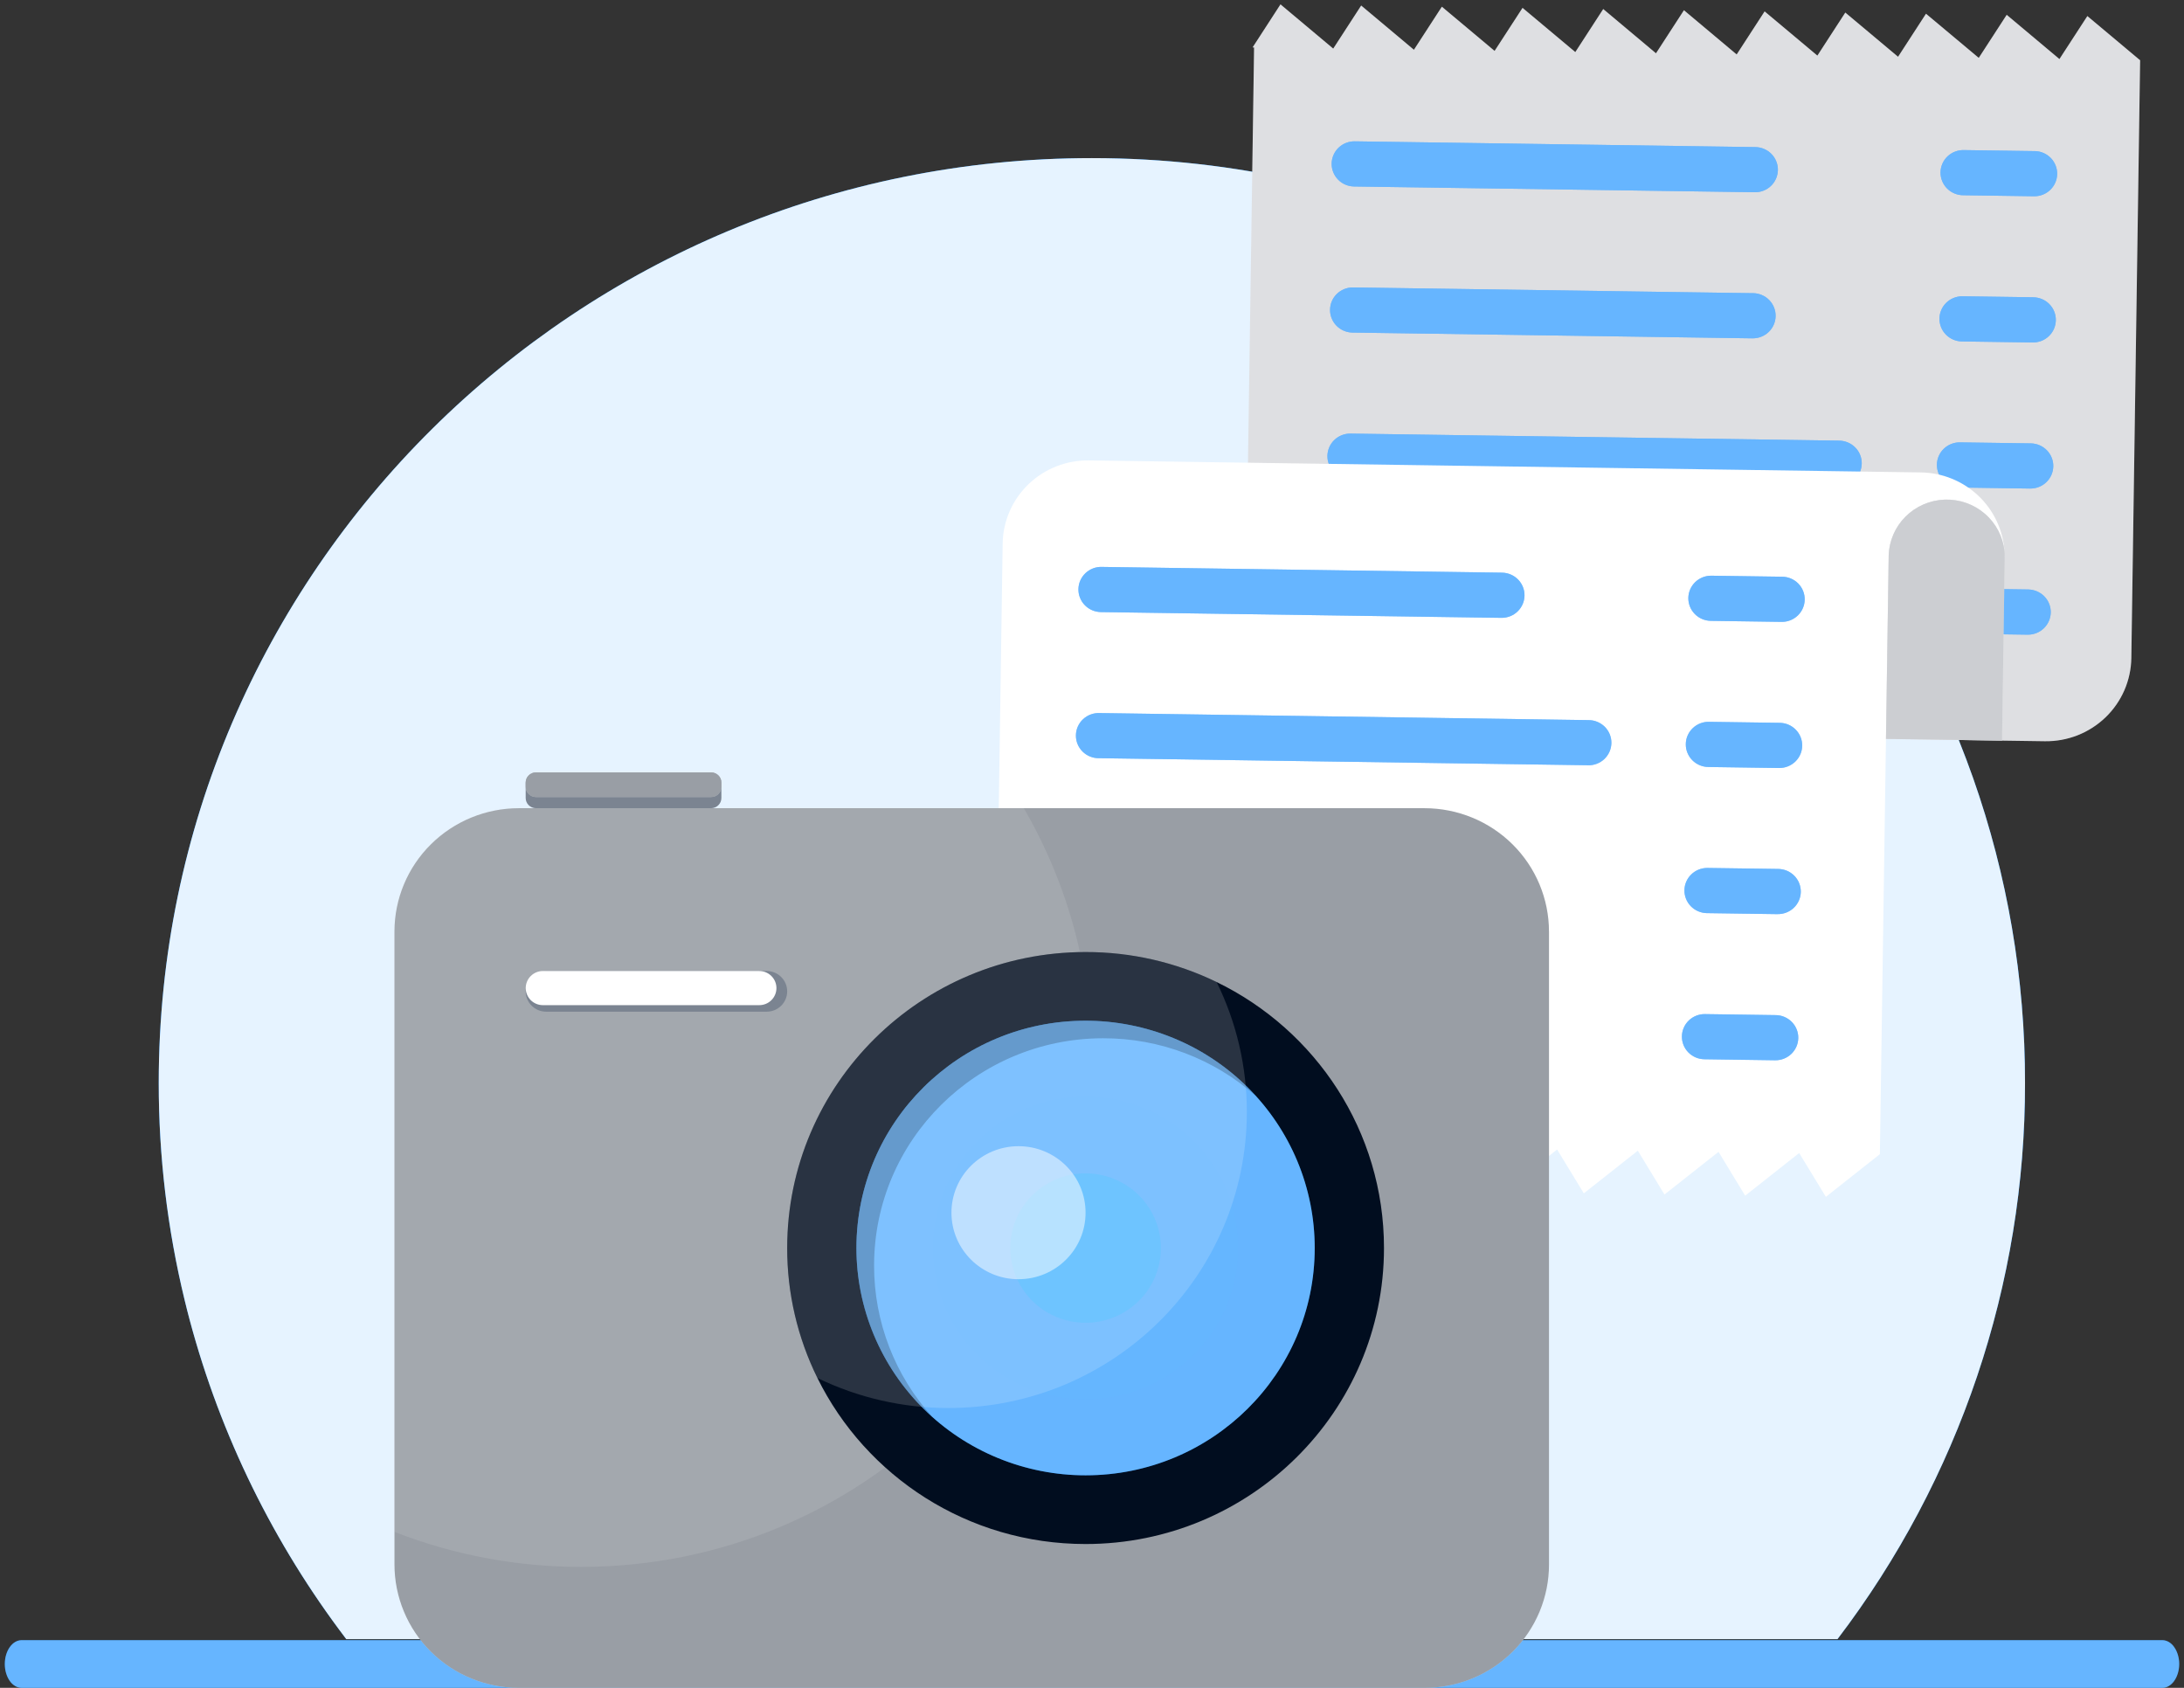 <svg width="88" height="68" viewBox="0 0 88 68" fill="none" xmlns="http://www.w3.org/2000/svg">
<rect x="0" y="0" width="88" height="68" fill="#333333" stroke="none"/>
<g clip-path="url(#clip0_1272_16740)">
<path d="M81.594 43.631C81.607 51.716 78.954 59.584 74.038 66.037H13.952C11.033 62.204 8.892 57.845 7.649 53.203C7.577 52.933 7.507 52.662 7.442 52.389C6.745 49.521 6.394 46.581 6.396 43.631C6.396 23.052 23.23 6.37 43.995 6.37C55.568 6.37 65.919 11.551 72.817 19.701C73.021 19.942 73.222 20.186 73.419 20.432C78.724 27.02 81.607 35.202 81.594 43.631Z" fill="#0084FF"/>
<path d="M81.594 43.631C81.607 51.716 78.954 59.584 74.038 66.037H13.952C11.033 62.204 8.892 57.845 7.649 53.203C7.577 52.933 7.507 52.662 7.442 52.389C6.745 49.521 6.394 46.581 6.396 43.631C6.396 23.052 23.23 6.37 43.995 6.37C55.568 6.37 65.919 11.551 72.817 19.701C73.021 19.942 73.222 20.186 73.419 20.432C78.724 27.02 81.607 35.202 81.594 43.631Z" fill="white" fill-opacity="0.9"/>
<g clip-path="url(#clip1_1272_16740)">
<path d="M82.397 29.863L53.557 29.447C52.647 29.433 51.78 29.063 51.146 28.416C50.512 27.769 50.163 26.899 50.176 25.998L50.531 1.912L50.471 1.91L51.595 0.176L53.72 1.958L54.846 0.223L56.971 2.005L58.097 0.27L60.222 2.051L61.348 0.317L63.474 2.098L64.599 0.364L66.725 2.147L67.851 0.412L69.976 2.194L71.102 0.459L73.228 2.24L74.353 0.506L76.479 2.287L77.604 0.553L79.73 2.332L80.856 0.597L82.981 2.379L84.106 0.647L86.232 2.428L85.878 26.512C85.871 26.959 85.776 27.399 85.598 27.809C85.419 28.22 85.161 28.591 84.838 28.902C84.514 29.213 84.132 29.458 83.714 29.623C83.295 29.788 82.847 29.869 82.397 29.863Z" fill="white"/>
<path d="M82.397 29.863L53.557 29.447C52.647 29.433 51.78 29.063 51.146 28.416C50.512 27.769 50.163 26.899 50.176 25.998L50.531 1.912L50.471 1.91L51.595 0.176L53.72 1.958L54.846 0.223L56.971 2.005L58.097 0.27L60.222 2.051L61.348 0.317L63.474 2.098L64.599 0.364L66.725 2.147L67.851 0.412L69.976 2.194L71.102 0.459L73.228 2.24L74.353 0.506L76.479 2.287L77.604 0.553L79.73 2.332L80.856 0.597L82.981 2.379L84.106 0.647L86.232 2.428L85.878 26.512C85.871 26.959 85.776 27.399 85.598 27.809C85.419 28.22 85.161 28.591 84.838 28.902C84.514 29.213 84.132 29.458 83.714 29.623C83.295 29.788 82.847 29.869 82.397 29.863Z" fill="#010D1F" fill-opacity="0.13"/>
<path d="M70.467 23.588L54.329 23.355C54.085 23.352 53.85 23.444 53.676 23.613C53.501 23.781 53.401 24.011 53.398 24.252C53.394 24.493 53.487 24.726 53.657 24.899C53.827 25.072 54.059 25.171 54.302 25.175L70.441 25.407C70.684 25.411 70.919 25.318 71.094 25.15C71.268 24.982 71.368 24.752 71.372 24.511C71.375 24.269 71.282 24.037 71.112 23.863C70.943 23.69 70.711 23.591 70.467 23.588Z" fill="#0084FF"/>
<path d="M70.467 23.588L54.329 23.355C54.085 23.352 53.85 23.444 53.676 23.613C53.501 23.781 53.401 24.011 53.398 24.252C53.394 24.493 53.487 24.726 53.657 24.899C53.827 25.072 54.059 25.171 54.302 25.175L70.441 25.407C70.684 25.411 70.919 25.318 71.094 25.15C71.268 24.982 71.368 24.752 71.372 24.511C71.375 24.269 71.282 24.037 71.112 23.863C70.943 23.69 70.711 23.591 70.467 23.588Z" fill="white" fill-opacity="0.4"/>
<path d="M81.741 23.749L78.888 23.708C78.644 23.705 78.409 23.797 78.235 23.966C78.06 24.134 77.96 24.364 77.957 24.605C77.953 24.847 78.046 25.08 78.216 25.253C78.386 25.426 78.618 25.525 78.862 25.529L81.715 25.57C81.956 25.569 82.187 25.475 82.358 25.307C82.53 25.139 82.627 24.912 82.631 24.673C82.635 24.434 82.543 24.204 82.377 24.031C82.211 23.859 81.983 23.758 81.742 23.75L81.741 23.749Z" fill="#0084FF"/>
<path d="M81.741 23.749L78.888 23.708C78.644 23.705 78.409 23.797 78.235 23.966C78.06 24.134 77.96 24.364 77.957 24.605C77.953 24.847 78.046 25.08 78.216 25.253C78.386 25.426 78.618 25.525 78.862 25.529L81.715 25.57C81.956 25.569 82.187 25.475 82.358 25.307C82.53 25.139 82.627 24.912 82.631 24.673C82.635 24.434 82.543 24.204 82.377 24.031C82.211 23.859 81.983 23.758 81.742 23.75L81.741 23.749Z" fill="white" fill-opacity="0.4"/>
<path d="M81.828 17.863L78.975 17.822C78.854 17.82 78.734 17.842 78.623 17.886C78.51 17.93 78.408 17.996 78.322 18.079C78.235 18.162 78.166 18.262 78.118 18.371C78.071 18.481 78.045 18.599 78.043 18.718C78.042 18.838 78.064 18.957 78.108 19.068C78.153 19.179 78.219 19.28 78.303 19.366C78.387 19.451 78.487 19.52 78.598 19.567C78.709 19.614 78.828 19.64 78.948 19.641L81.802 19.683C81.922 19.684 82.042 19.662 82.154 19.618C82.266 19.574 82.368 19.509 82.455 19.425C82.541 19.342 82.61 19.243 82.658 19.133C82.706 19.023 82.731 18.905 82.733 18.786C82.735 18.666 82.713 18.548 82.668 18.437C82.624 18.326 82.557 18.224 82.473 18.139C82.389 18.053 82.289 17.985 82.178 17.937C82.068 17.89 81.949 17.865 81.828 17.863Z" fill="#0084FF"/>
<path d="M81.828 17.863L78.975 17.822C78.854 17.82 78.734 17.842 78.623 17.886C78.51 17.93 78.408 17.996 78.322 18.079C78.235 18.162 78.166 18.262 78.118 18.371C78.071 18.481 78.045 18.599 78.043 18.718C78.042 18.838 78.064 18.957 78.108 19.068C78.153 19.179 78.219 19.28 78.303 19.366C78.387 19.451 78.487 19.52 78.598 19.567C78.709 19.614 78.828 19.64 78.948 19.641L81.802 19.683C81.922 19.684 82.042 19.662 82.154 19.618C82.266 19.574 82.368 19.509 82.455 19.425C82.541 19.342 82.61 19.243 82.658 19.133C82.706 19.023 82.731 18.905 82.733 18.786C82.735 18.666 82.713 18.548 82.668 18.437C82.624 18.326 82.557 18.224 82.473 18.139C82.389 18.053 82.289 17.985 82.178 17.937C82.068 17.89 81.949 17.865 81.828 17.863Z" fill="white" fill-opacity="0.4"/>
<path d="M74.11 17.752L54.417 17.469C54.174 17.465 53.939 17.558 53.764 17.726C53.59 17.894 53.489 18.124 53.486 18.365C53.482 18.606 53.576 18.839 53.745 19.012C53.915 19.185 54.147 19.285 54.39 19.288L74.084 19.572C74.204 19.574 74.324 19.552 74.436 19.508C74.548 19.464 74.65 19.398 74.737 19.315C74.823 19.232 74.892 19.133 74.94 19.023C74.988 18.913 75.013 18.795 75.015 18.676C75.017 18.556 74.995 18.438 74.95 18.327C74.906 18.216 74.84 18.114 74.755 18.029C74.671 17.943 74.571 17.875 74.46 17.827C74.35 17.78 74.231 17.755 74.11 17.753L74.11 17.752Z" fill="#0084FF"/>
<path d="M74.11 17.752L54.417 17.469C54.174 17.465 53.939 17.558 53.764 17.726C53.59 17.894 53.489 18.124 53.486 18.365C53.482 18.606 53.576 18.839 53.745 19.012C53.915 19.185 54.147 19.285 54.39 19.288L74.084 19.572C74.204 19.574 74.324 19.552 74.436 19.508C74.548 19.464 74.65 19.398 74.737 19.315C74.823 19.232 74.892 19.133 74.94 19.023C74.988 18.913 75.013 18.795 75.015 18.676C75.017 18.556 74.995 18.438 74.95 18.327C74.906 18.216 74.84 18.114 74.755 18.029C74.671 17.943 74.571 17.875 74.46 17.827C74.35 17.78 74.231 17.755 74.11 17.753L74.11 17.752Z" fill="white" fill-opacity="0.4"/>
<path d="M70.639 11.812L54.501 11.58C54.261 11.582 54.032 11.677 53.862 11.844C53.692 12.012 53.595 12.239 53.592 12.477C53.588 12.714 53.679 12.944 53.844 13.116C54.009 13.288 54.236 13.39 54.476 13.398L70.614 13.631C70.735 13.632 70.854 13.611 70.966 13.566C71.078 13.522 71.181 13.457 71.267 13.373C71.354 13.29 71.423 13.191 71.47 13.081C71.518 12.972 71.544 12.854 71.545 12.734C71.547 12.615 71.525 12.496 71.481 12.385C71.436 12.274 71.37 12.173 71.286 12.087C71.202 12.001 71.102 11.933 70.991 11.886C70.88 11.838 70.761 11.813 70.641 11.811L70.639 11.812Z" fill="#0084FF"/>
<path d="M70.639 11.812L54.501 11.58C54.261 11.582 54.032 11.677 53.862 11.844C53.692 12.012 53.595 12.239 53.592 12.477C53.588 12.714 53.679 12.944 53.844 13.116C54.009 13.288 54.236 13.39 54.476 13.398L70.614 13.631C70.735 13.632 70.854 13.611 70.966 13.566C71.078 13.522 71.181 13.457 71.267 13.373C71.354 13.29 71.423 13.191 71.47 13.081C71.518 12.972 71.544 12.854 71.545 12.734C71.547 12.615 71.525 12.496 71.481 12.385C71.436 12.274 71.37 12.173 71.286 12.087C71.202 12.001 71.102 11.933 70.991 11.886C70.88 11.838 70.761 11.813 70.641 11.811L70.639 11.812Z" fill="white" fill-opacity="0.4"/>
<path d="M81.915 11.976L79.062 11.936C78.821 11.937 78.591 12.031 78.419 12.199C78.248 12.366 78.15 12.594 78.146 12.833C78.143 13.071 78.234 13.302 78.4 13.474C78.567 13.647 78.795 13.748 79.035 13.756L81.889 13.797C82.01 13.801 82.132 13.78 82.246 13.737C82.36 13.694 82.464 13.629 82.552 13.545C82.64 13.462 82.711 13.362 82.76 13.251C82.808 13.14 82.834 13.021 82.836 12.9C82.838 12.78 82.815 12.66 82.77 12.548C82.724 12.435 82.657 12.334 82.571 12.248C82.486 12.162 82.383 12.093 82.271 12.047C82.158 12.001 82.037 11.977 81.915 11.977L81.915 11.976Z" fill="#0084FF"/>
<path d="M81.915 11.976L79.062 11.936C78.821 11.937 78.591 12.031 78.419 12.199C78.248 12.366 78.15 12.594 78.146 12.833C78.143 13.071 78.234 13.302 78.4 13.474C78.567 13.647 78.795 13.748 79.035 13.756L81.889 13.797C82.01 13.801 82.132 13.78 82.246 13.737C82.36 13.694 82.464 13.629 82.552 13.545C82.64 13.462 82.711 13.362 82.76 13.251C82.808 13.14 82.834 13.021 82.836 12.9C82.838 12.78 82.815 12.66 82.77 12.548C82.724 12.435 82.657 12.334 82.571 12.248C82.486 12.162 82.383 12.093 82.271 12.047C82.158 12.001 82.037 11.977 81.915 11.977L81.915 11.976Z" fill="white" fill-opacity="0.4"/>
<path d="M70.726 5.926L54.587 5.694C54.344 5.691 54.109 5.783 53.934 5.951C53.76 6.119 53.66 6.349 53.656 6.591C53.653 6.832 53.746 7.065 53.916 7.238C54.085 7.411 54.317 7.51 54.561 7.513L70.699 7.745C70.82 7.748 70.94 7.727 71.053 7.683C71.166 7.64 71.269 7.574 71.356 7.491C71.443 7.408 71.513 7.308 71.561 7.198C71.609 7.088 71.635 6.969 71.637 6.849C71.639 6.729 71.616 6.61 71.571 6.499C71.526 6.387 71.46 6.286 71.375 6.2C71.29 6.114 71.189 6.046 71.078 5.999C70.966 5.952 70.847 5.927 70.726 5.926Z" fill="#0084FF"/>
<path d="M70.726 5.926L54.587 5.694C54.344 5.691 54.109 5.783 53.934 5.951C53.76 6.119 53.66 6.349 53.656 6.591C53.653 6.832 53.746 7.065 53.916 7.238C54.085 7.411 54.317 7.51 54.561 7.513L70.699 7.745C70.82 7.748 70.94 7.727 71.053 7.683C71.166 7.64 71.269 7.574 71.356 7.491C71.443 7.408 71.513 7.308 71.561 7.198C71.609 7.088 71.635 6.969 71.637 6.849C71.639 6.729 71.616 6.61 71.571 6.499C71.526 6.387 71.46 6.286 71.375 6.2C71.29 6.114 71.189 6.046 71.078 5.999C70.966 5.952 70.847 5.927 70.726 5.926Z" fill="white" fill-opacity="0.4"/>
<path d="M82.001 6.088L79.148 6.047C79.025 6.042 78.903 6.061 78.788 6.103C78.673 6.146 78.567 6.21 78.478 6.294C78.388 6.377 78.317 6.478 78.267 6.589C78.218 6.701 78.191 6.821 78.189 6.942C78.188 7.064 78.21 7.185 78.257 7.298C78.303 7.41 78.371 7.513 78.458 7.599C78.545 7.685 78.648 7.753 78.762 7.799C78.876 7.845 78.998 7.867 79.121 7.866L81.974 7.907C82.215 7.906 82.446 7.812 82.617 7.644C82.788 7.477 82.886 7.249 82.89 7.01C82.893 6.772 82.802 6.541 82.636 6.369C82.47 6.196 82.242 6.095 82.001 6.087L82.001 6.088Z" fill="#0084FF"/>
<path d="M82.001 6.088L79.148 6.047C79.025 6.042 78.903 6.061 78.788 6.103C78.673 6.146 78.567 6.21 78.478 6.294C78.388 6.377 78.317 6.478 78.267 6.589C78.218 6.701 78.191 6.821 78.189 6.942C78.188 7.064 78.21 7.185 78.257 7.298C78.303 7.41 78.371 7.513 78.458 7.599C78.545 7.685 78.648 7.753 78.762 7.799C78.876 7.845 78.998 7.867 79.121 7.866L81.974 7.907C82.215 7.906 82.446 7.812 82.617 7.644C82.788 7.477 82.886 7.249 82.89 7.01C82.893 6.772 82.802 6.541 82.636 6.369C82.47 6.196 82.242 6.095 82.001 6.087L82.001 6.088Z" fill="white" fill-opacity="0.4"/>
<path d="M77.397 19.033L43.881 18.549C42.971 18.536 42.093 18.881 41.44 19.509C40.788 20.137 40.413 20.997 40.4 21.898L40.046 45.984L39.985 45.983L41.058 47.75L43.236 46.03L44.31 47.797L46.486 46.077L47.56 47.844L49.738 46.124L50.812 47.891L52.988 46.171L54.064 47.938L56.239 46.218L57.313 47.985L59.491 46.265L60.565 48.031L62.741 46.312L63.817 48.078L65.993 46.359L67.067 48.125L69.245 46.406L70.318 48.172L72.494 46.453L73.57 48.219L75.746 46.499L76.1 22.383C76.117 21.794 76.359 21.233 76.778 20.814C77.196 20.396 77.76 20.151 78.354 20.129C78.948 20.108 79.528 20.311 79.976 20.698C80.425 21.085 80.707 21.627 80.767 22.213C80.712 21.36 80.335 20.559 79.71 19.969C79.085 19.38 78.259 19.045 77.397 19.033Z" fill="white"/>
<path d="M80.776 22.45L80.668 29.837L75.992 29.77L76.101 22.383C76.117 21.794 76.359 21.233 76.778 20.815C77.196 20.396 77.76 20.151 78.354 20.13C78.948 20.108 79.528 20.311 79.977 20.698C80.425 21.085 80.708 21.627 80.768 22.213C80.771 22.244 80.773 22.276 80.774 22.308C80.776 22.355 80.777 22.402 80.776 22.45Z" fill="white"/>
<path d="M80.776 22.45L80.668 29.837L75.992 29.77L76.101 22.383C76.117 21.794 76.359 21.233 76.778 20.815C77.196 20.396 77.76 20.151 78.354 20.13C78.948 20.108 79.528 20.311 79.977 20.698C80.425 21.085 80.708 21.627 80.768 22.213C80.771 22.244 80.773 22.276 80.774 22.308C80.776 22.355 80.777 22.402 80.776 22.45Z" fill="#010D1F" fill-opacity="0.2"/>
<path d="M60.511 24.892L44.373 24.66C44.251 24.66 44.131 24.636 44.018 24.59C43.906 24.543 43.803 24.475 43.718 24.389C43.632 24.303 43.564 24.201 43.519 24.089C43.473 23.977 43.451 23.857 43.453 23.736C43.455 23.616 43.48 23.496 43.529 23.386C43.578 23.275 43.649 23.175 43.737 23.091C43.825 23.008 43.929 22.943 44.043 22.899C44.157 22.856 44.278 22.836 44.4 22.84L60.538 23.072C60.779 23.08 61.007 23.181 61.173 23.353C61.34 23.526 61.431 23.756 61.427 23.995C61.424 24.234 61.326 24.461 61.154 24.629C60.983 24.797 60.752 24.891 60.511 24.892Z" fill="#0084FF"/>
<path d="M60.511 24.892L44.373 24.66C44.251 24.66 44.131 24.636 44.018 24.59C43.906 24.543 43.803 24.475 43.718 24.389C43.632 24.303 43.564 24.201 43.519 24.089C43.473 23.977 43.451 23.857 43.453 23.736C43.455 23.616 43.48 23.496 43.529 23.386C43.578 23.275 43.649 23.175 43.737 23.091C43.825 23.008 43.929 22.943 44.043 22.899C44.157 22.856 44.278 22.836 44.4 22.84L60.538 23.072C60.779 23.08 61.007 23.181 61.173 23.353C61.34 23.526 61.431 23.756 61.427 23.995C61.424 24.234 61.326 24.461 61.154 24.629C60.983 24.797 60.752 24.891 60.511 24.892Z" fill="white" fill-opacity="0.4"/>
<path d="M71.786 25.054L68.933 25.013C68.689 25.009 68.457 24.91 68.288 24.737C68.118 24.564 68.025 24.331 68.028 24.09C68.032 23.849 68.132 23.619 68.306 23.451C68.481 23.283 68.716 23.19 68.959 23.194L71.813 23.235C72.056 23.238 72.288 23.337 72.458 23.51C72.628 23.683 72.721 23.916 72.717 24.157C72.714 24.399 72.614 24.629 72.439 24.797C72.264 24.965 72.03 25.058 71.786 25.054Z" fill="#0084FF"/>
<path d="M71.786 25.054L68.933 25.013C68.689 25.009 68.457 24.91 68.288 24.737C68.118 24.564 68.025 24.331 68.028 24.09C68.032 23.849 68.132 23.619 68.306 23.451C68.481 23.283 68.716 23.19 68.959 23.194L71.813 23.235C72.056 23.238 72.288 23.337 72.458 23.51C72.628 23.683 72.721 23.916 72.717 24.157C72.714 24.399 72.614 24.629 72.439 24.797C72.264 24.965 72.03 25.058 71.786 25.054Z" fill="white" fill-opacity="0.4"/>
<path d="M63.981 30.83L44.288 30.546C44.165 30.549 44.042 30.527 43.928 30.481C43.814 30.436 43.71 30.368 43.622 30.282C43.535 30.196 43.466 30.093 43.419 29.98C43.373 29.867 43.35 29.746 43.352 29.624C43.353 29.502 43.38 29.381 43.429 29.27C43.479 29.158 43.551 29.057 43.641 28.974C43.731 28.89 43.837 28.825 43.952 28.783C44.068 28.741 44.191 28.722 44.314 28.728L64.007 29.012C64.129 29.012 64.25 29.035 64.362 29.082C64.475 29.128 64.577 29.197 64.663 29.282C64.748 29.368 64.816 29.47 64.862 29.582C64.907 29.695 64.93 29.815 64.928 29.935C64.926 30.056 64.9 30.175 64.851 30.286C64.802 30.397 64.732 30.497 64.644 30.58C64.555 30.664 64.451 30.729 64.337 30.772C64.224 30.815 64.102 30.835 63.98 30.832L63.981 30.83Z" fill="#0084FF"/>
<path d="M63.981 30.83L44.288 30.546C44.165 30.549 44.042 30.527 43.928 30.481C43.814 30.436 43.71 30.368 43.622 30.282C43.535 30.196 43.466 30.093 43.419 29.98C43.373 29.867 43.35 29.746 43.352 29.624C43.353 29.502 43.38 29.381 43.429 29.27C43.479 29.158 43.551 29.057 43.641 28.974C43.731 28.89 43.837 28.825 43.952 28.783C44.068 28.741 44.191 28.722 44.314 28.728L64.007 29.012C64.129 29.012 64.25 29.035 64.362 29.082C64.475 29.128 64.577 29.197 64.663 29.282C64.748 29.368 64.816 29.47 64.862 29.582C64.907 29.695 64.93 29.815 64.928 29.935C64.926 30.056 64.9 30.175 64.851 30.286C64.802 30.397 64.732 30.497 64.644 30.58C64.555 30.664 64.451 30.729 64.337 30.772C64.224 30.815 64.102 30.835 63.98 30.832L63.981 30.83Z" fill="white" fill-opacity="0.4"/>
<path d="M71.7 30.942L68.846 30.901C68.724 30.901 68.603 30.877 68.491 30.831C68.378 30.784 68.276 30.716 68.191 30.63C68.105 30.544 68.037 30.442 67.992 30.33C67.946 30.218 67.924 30.098 67.926 29.977C67.927 29.856 67.953 29.737 68.002 29.626C68.051 29.516 68.121 29.416 68.21 29.332C68.298 29.249 68.402 29.184 68.516 29.14C68.63 29.097 68.751 29.077 68.873 29.081L71.727 29.122C71.968 29.129 72.196 29.23 72.362 29.403C72.529 29.575 72.62 29.806 72.616 30.044C72.613 30.283 72.515 30.511 72.344 30.678C72.172 30.846 71.941 30.941 71.701 30.941L71.7 30.942Z" fill="#0084FF"/>
<path d="M71.7 30.942L68.846 30.901C68.724 30.901 68.603 30.877 68.491 30.831C68.378 30.784 68.276 30.716 68.191 30.63C68.105 30.544 68.037 30.442 67.992 30.33C67.946 30.218 67.924 30.098 67.926 29.977C67.927 29.856 67.953 29.737 68.002 29.626C68.051 29.516 68.121 29.416 68.21 29.332C68.298 29.249 68.402 29.184 68.516 29.14C68.63 29.097 68.751 29.077 68.873 29.081L71.727 29.122C71.968 29.129 72.196 29.23 72.362 29.403C72.529 29.575 72.62 29.806 72.616 30.044C72.613 30.283 72.515 30.511 72.344 30.678C72.172 30.846 71.941 30.941 71.701 30.941L71.7 30.942Z" fill="white" fill-opacity="0.4"/>
<path d="M60.339 36.666L44.202 36.434C43.958 36.43 43.726 36.331 43.556 36.158C43.387 35.985 43.293 35.752 43.297 35.511C43.3 35.27 43.401 35.039 43.575 34.871C43.75 34.703 43.985 34.611 44.228 34.614L60.366 34.846C60.487 34.848 60.606 34.873 60.717 34.92C60.827 34.968 60.928 35.036 61.012 35.122C61.096 35.208 61.162 35.309 61.206 35.42C61.251 35.531 61.273 35.65 61.271 35.769C61.269 35.889 61.244 36.007 61.196 36.116C61.148 36.226 61.079 36.325 60.993 36.408C60.906 36.492 60.804 36.557 60.692 36.602C60.58 36.646 60.46 36.667 60.34 36.666L60.339 36.666Z" fill="#0084FF"/>
<path d="M60.339 36.666L44.202 36.434C43.958 36.43 43.726 36.331 43.556 36.158C43.387 35.985 43.293 35.752 43.297 35.511C43.3 35.27 43.401 35.039 43.575 34.871C43.75 34.703 43.985 34.611 44.228 34.614L60.366 34.846C60.487 34.848 60.606 34.873 60.717 34.92C60.827 34.968 60.928 35.036 61.012 35.122C61.096 35.208 61.162 35.309 61.206 35.42C61.251 35.531 61.273 35.65 61.271 35.769C61.269 35.889 61.244 36.007 61.196 36.116C61.148 36.226 61.079 36.325 60.993 36.408C60.906 36.492 60.804 36.557 60.692 36.602C60.58 36.646 60.46 36.667 60.34 36.666L60.339 36.666Z" fill="white" fill-opacity="0.4"/>
<path d="M71.613 36.829L68.76 36.788C68.519 36.78 68.291 36.679 68.125 36.507C67.958 36.334 67.867 36.103 67.871 35.865C67.874 35.626 67.972 35.399 68.144 35.231C68.315 35.063 68.546 34.969 68.787 34.968L71.639 35.008C71.761 35.008 71.882 35.032 71.994 35.078C72.107 35.124 72.209 35.193 72.295 35.279C72.38 35.364 72.448 35.466 72.493 35.578C72.539 35.691 72.561 35.811 72.56 35.931C72.558 36.052 72.532 36.172 72.483 36.282C72.434 36.393 72.364 36.493 72.276 36.576C72.187 36.66 72.083 36.725 71.969 36.768C71.856 36.811 71.734 36.831 71.612 36.828L71.613 36.829Z" fill="#0084FF"/>
<path d="M71.613 36.829L68.76 36.788C68.519 36.78 68.291 36.679 68.125 36.507C67.958 36.334 67.867 36.103 67.871 35.865C67.874 35.626 67.972 35.399 68.144 35.231C68.315 35.063 68.546 34.969 68.787 34.968L71.639 35.008C71.761 35.008 71.882 35.032 71.994 35.078C72.107 35.124 72.209 35.193 72.295 35.279C72.38 35.364 72.448 35.466 72.493 35.578C72.539 35.691 72.561 35.811 72.56 35.931C72.558 36.052 72.532 36.172 72.483 36.282C72.434 36.393 72.364 36.493 72.276 36.576C72.187 36.66 72.083 36.725 71.969 36.768C71.856 36.811 71.734 36.831 71.612 36.828L71.613 36.829Z" fill="white" fill-opacity="0.4"/>
<path d="M60.252 42.553L44.114 42.321C43.992 42.322 43.871 42.298 43.758 42.251C43.646 42.205 43.544 42.137 43.458 42.051C43.372 41.965 43.305 41.863 43.259 41.751C43.214 41.639 43.191 41.519 43.193 41.398C43.195 41.277 43.221 41.158 43.27 41.047C43.318 40.936 43.389 40.836 43.477 40.753C43.565 40.669 43.669 40.604 43.783 40.561C43.897 40.518 44.019 40.498 44.14 40.502L60.279 40.734C60.519 40.741 60.747 40.842 60.914 41.015C61.08 41.188 61.171 41.418 61.167 41.657C61.164 41.895 61.066 42.123 60.895 42.291C60.723 42.458 60.492 42.553 60.252 42.553Z" fill="#0084FF"/>
<path d="M60.252 42.553L44.114 42.321C43.992 42.322 43.871 42.298 43.758 42.251C43.646 42.205 43.544 42.137 43.458 42.051C43.372 41.965 43.305 41.863 43.259 41.751C43.214 41.639 43.191 41.519 43.193 41.398C43.195 41.277 43.221 41.158 43.27 41.047C43.318 40.936 43.389 40.836 43.477 40.753C43.565 40.669 43.669 40.604 43.783 40.561C43.897 40.518 44.019 40.498 44.14 40.502L60.279 40.734C60.519 40.741 60.747 40.842 60.914 41.015C61.08 41.188 61.171 41.418 61.167 41.657C61.164 41.895 61.066 42.123 60.895 42.291C60.723 42.458 60.492 42.553 60.252 42.553Z" fill="white" fill-opacity="0.4"/>
<path d="M71.527 42.716L68.673 42.675C68.553 42.673 68.434 42.648 68.323 42.601C68.212 42.553 68.112 42.485 68.028 42.399C67.944 42.314 67.878 42.212 67.833 42.101C67.789 41.99 67.767 41.872 67.769 41.752C67.77 41.633 67.796 41.515 67.844 41.405C67.891 41.295 67.96 41.196 68.047 41.113C68.133 41.03 68.236 40.964 68.348 40.92C68.46 40.876 68.579 40.854 68.7 40.856L71.553 40.897C71.674 40.898 71.793 40.924 71.903 40.971C72.014 41.018 72.114 41.087 72.198 41.172C72.282 41.258 72.349 41.359 72.393 41.471C72.438 41.581 72.46 41.7 72.458 41.82C72.456 41.939 72.431 42.057 72.383 42.167C72.335 42.276 72.266 42.376 72.18 42.459C72.093 42.542 71.991 42.608 71.879 42.652C71.767 42.696 71.647 42.718 71.527 42.716Z" fill="#0084FF"/>
<path d="M71.527 42.716L68.673 42.675C68.553 42.673 68.434 42.648 68.323 42.601C68.212 42.553 68.112 42.485 68.028 42.399C67.944 42.314 67.878 42.212 67.833 42.101C67.789 41.99 67.767 41.872 67.769 41.752C67.77 41.633 67.796 41.515 67.844 41.405C67.891 41.295 67.96 41.196 68.047 41.113C68.133 41.03 68.236 40.964 68.348 40.92C68.46 40.876 68.579 40.854 68.7 40.856L71.553 40.897C71.674 40.898 71.793 40.924 71.903 40.971C72.014 41.018 72.114 41.087 72.198 41.172C72.282 41.258 72.349 41.359 72.393 41.471C72.438 41.581 72.46 41.7 72.458 41.82C72.456 41.939 72.431 42.057 72.383 42.167C72.335 42.276 72.266 42.376 72.18 42.459C72.093 42.542 71.991 42.608 71.879 42.652C71.767 42.696 71.647 42.718 71.527 42.716Z" fill="white" fill-opacity="0.4"/>
</g>
<path d="M87.806 67.039C87.806 67.57 87.501 68 87.127 68H0.873C0.782 67.999 0.692 67.974 0.609 67.925C0.527 67.877 0.453 67.807 0.392 67.719C0.263 67.532 0.193 67.29 0.194 67.04C0.194 66.51 0.498 66.079 0.873 66.079H87.127C87.218 66.08 87.308 66.105 87.39 66.154C87.473 66.203 87.547 66.273 87.607 66.361C87.736 66.547 87.807 66.789 87.806 67.039Z" fill="#0084FF"/>
<path d="M87.806 67.039C87.806 67.57 87.501 68 87.127 68H0.873C0.782 67.999 0.692 67.974 0.609 67.925C0.527 67.877 0.453 67.807 0.392 67.719C0.263 67.532 0.193 67.29 0.194 67.04C0.194 66.51 0.498 66.079 0.873 66.079H87.127C87.218 66.08 87.308 66.105 87.39 66.154C87.473 66.203 87.547 66.273 87.607 66.361C87.736 66.547 87.807 66.789 87.806 67.039Z" fill="white" fill-opacity="0.4"/>
<g clip-path="url(#clip2_1272_16740)">
<path d="M62.414 37.531V63.029C62.415 63.682 62.285 64.329 62.034 64.932C61.782 65.536 61.413 66.084 60.947 66.546C60.482 67.007 59.929 67.373 59.321 67.623C58.712 67.872 58.06 68.001 57.402 68H20.905C20.247 68 19.596 67.871 18.988 67.621C18.38 67.372 17.827 67.006 17.362 66.544C16.896 66.082 16.527 65.534 16.276 64.931C16.024 64.328 15.894 63.682 15.894 63.029V37.531C15.894 36.213 16.422 34.949 17.362 34.017C18.302 33.085 19.576 32.561 20.905 32.561H57.402C58.731 32.562 60.005 33.085 60.945 34.017C61.885 34.949 62.413 36.213 62.413 37.531H62.414Z" fill="white"/>
<path d="M62.414 37.531V63.029C62.415 63.682 62.285 64.329 62.034 64.932C61.782 65.536 61.413 66.084 60.947 66.546C60.482 67.007 59.929 67.373 59.321 67.623C58.712 67.872 58.06 68.001 57.402 68H20.905C20.247 68 19.596 67.871 18.988 67.621C18.38 67.372 17.827 67.006 17.362 66.544C16.896 66.082 16.527 65.534 16.276 64.931C16.024 64.328 15.894 63.682 15.894 63.029V37.531C15.894 36.213 16.422 34.949 17.362 34.017C18.302 33.085 19.576 32.561 20.905 32.561H57.402C58.731 32.562 60.005 33.085 60.945 34.017C61.885 34.949 62.413 36.213 62.413 37.531H62.414Z" fill="#010D1F" fill-opacity="0.4"/>
<path opacity="0.1" d="M43.986 42.727C43.986 53.992 34.776 63.127 23.418 63.127C20.843 63.13 18.291 62.652 15.894 61.718L15.894 37.531C15.894 36.213 16.422 34.949 17.362 34.017C18.302 33.085 19.576 32.561 20.905 32.561H41.253C43.049 35.653 43.992 39.159 43.986 42.727Z" fill="white"/>
<path d="M55.765 50.281C55.765 56.867 50.381 62.206 43.741 62.206C38.995 62.206 34.891 59.479 32.936 55.517C32.132 53.887 31.715 52.096 31.718 50.281C31.718 43.694 37.101 38.356 43.741 38.356C45.571 38.353 47.377 38.766 49.021 39.564C53.015 41.503 55.765 45.573 55.765 50.281Z" fill="#010D1F"/>
<path d="M52.974 50.281C52.974 55.339 48.84 59.438 43.741 59.438C42.529 59.438 41.328 59.201 40.208 58.741C39.088 58.281 38.07 57.606 37.213 56.756C36.355 55.906 35.675 54.896 35.211 53.785C34.747 52.674 34.508 51.483 34.508 50.281C34.508 45.223 38.642 41.123 43.741 41.123C44.954 41.123 46.154 41.36 47.275 41.82C48.395 42.28 49.413 42.955 50.27 43.805C51.127 44.656 51.808 45.665 52.272 46.776C52.736 47.887 52.974 49.078 52.974 50.281Z" fill="#0084FF"/>
<path d="M52.974 50.281C52.974 55.339 48.84 59.438 43.741 59.438C42.529 59.438 41.328 59.201 40.208 58.741C39.088 58.281 38.07 57.606 37.213 56.756C36.355 55.906 35.675 54.896 35.211 53.785C34.747 52.674 34.508 51.483 34.508 50.281C34.508 45.223 38.642 41.123 43.741 41.123C44.954 41.123 46.154 41.36 47.275 41.82C48.395 42.28 49.413 42.955 50.27 43.805C51.127 44.656 51.808 45.665 52.272 46.776C52.736 47.887 52.974 49.078 52.974 50.281Z" fill="white" fill-opacity="0.4"/>
<g opacity="0.1">
<path opacity="0.1" d="M49.896 50.281C49.896 53.647 47.135 56.385 43.742 56.385C42.11 56.385 40.544 55.741 39.39 54.597C38.236 53.452 37.588 51.9 37.588 50.281C37.588 46.915 40.349 44.177 43.742 44.177C45.374 44.177 46.939 44.82 48.093 45.965C49.247 47.11 49.896 48.662 49.896 50.281Z" fill="#29BEFF"/>
</g>
<path opacity="0.3" d="M46.776 50.281C46.776 50.984 46.528 51.666 46.075 52.206C45.621 52.747 44.991 53.114 44.294 53.242C43.596 53.37 42.876 53.251 42.257 52.907C41.639 52.563 41.161 52.015 40.907 51.358C40.654 50.702 40.64 49.977 40.869 49.311C41.098 48.646 41.555 48.08 42.16 47.714C42.765 47.347 43.481 47.202 44.182 47.305C44.884 47.407 45.528 47.75 46.001 48.274C46.499 48.825 46.775 49.54 46.776 50.281Z" fill="#29BEFF"/>
<path opacity="0.16" d="M50.239 44.801C50.239 51.387 44.856 56.726 38.216 56.726C36.386 56.728 34.58 56.315 32.936 55.517C32.132 53.887 31.715 52.096 31.718 50.281C31.718 43.694 37.101 38.356 43.741 38.356C45.571 38.353 47.377 38.766 49.021 39.564C49.825 41.194 50.242 42.986 50.239 44.801Z" fill="white"/>
<path opacity="0.2" d="M50.616 44.168C48.924 42.659 46.729 41.826 44.453 41.83C39.353 41.83 35.22 45.93 35.22 50.986C35.216 53.243 36.056 55.422 37.578 57.1C36.61 56.242 35.837 55.191 35.307 54.016C34.778 52.841 34.505 51.568 34.507 50.281C34.507 45.223 38.64 41.123 43.74 41.123C45.038 41.122 46.321 41.392 47.506 41.917C48.691 42.441 49.751 43.209 50.616 44.168Z" fill="black"/>
<path opacity="0.5" d="M41.039 51.537C42.532 51.537 43.741 50.337 43.741 48.857C43.741 47.377 42.532 46.178 41.039 46.178C39.547 46.178 38.337 47.377 38.337 48.857C38.337 50.337 39.547 51.537 41.039 51.537Z" fill="white"/>
<path d="M28.652 31.119H21.596C21.367 31.119 21.181 31.303 21.181 31.53V32.15C21.181 32.377 21.367 32.561 21.596 32.561H28.652C28.881 32.561 29.067 32.377 29.067 32.15V31.53C29.067 31.303 28.881 31.119 28.652 31.119Z" fill="#7B8491"/>
<path d="M28.652 31.119H21.596C21.367 31.119 21.181 31.303 21.181 31.53V31.699C21.181 31.927 21.367 32.111 21.596 32.111H28.652C28.881 32.111 29.067 31.927 29.067 31.699V31.53C29.067 31.303 28.881 31.119 28.652 31.119Z" fill="white"/>
<path d="M28.652 31.119H21.596C21.367 31.119 21.181 31.303 21.181 31.53V31.699C21.181 31.927 21.367 32.111 21.596 32.111H28.652C28.881 32.111 29.067 31.927 29.067 31.699V31.53C29.067 31.303 28.881 31.119 28.652 31.119Z" fill="#010D1F" fill-opacity="0.4"/>
<path d="M30.891 39.12H22.008C21.551 39.12 21.181 39.487 21.181 39.939V39.94C21.181 40.392 21.551 40.759 22.008 40.759H30.891C31.348 40.759 31.718 40.392 31.718 39.94V39.939C31.718 39.487 31.348 39.12 30.891 39.12Z" fill="#7B8491"/>
<path d="M30.591 40.496H21.877C21.693 40.496 21.516 40.424 21.386 40.295C21.256 40.166 21.183 39.991 21.183 39.808C21.183 39.626 21.256 39.451 21.386 39.322C21.516 39.192 21.693 39.12 21.877 39.12H30.591C30.776 39.12 30.952 39.192 31.082 39.322C31.212 39.451 31.285 39.626 31.285 39.808C31.285 39.991 31.212 40.166 31.082 40.295C30.952 40.424 30.776 40.496 30.591 40.496Z" fill="white"/>
</g>
</g>
<defs>
<clipPath id="clip0_1272_16740">
<rect width="88" height="68" fill="white"/>
</clipPath>
<clipPath id="clip1_1272_16740">
<rect width="63.553" height="55.623" fill="white" transform="matrix(0.868 -0.497 0.503 0.864 21.745 16.316)"/>
</clipPath>
<clipPath id="clip2_1272_16740">
<rect width="46.52" height="36.881" fill="white" transform="translate(15.894 31.119)"/>
</clipPath>
</defs>
</svg>
